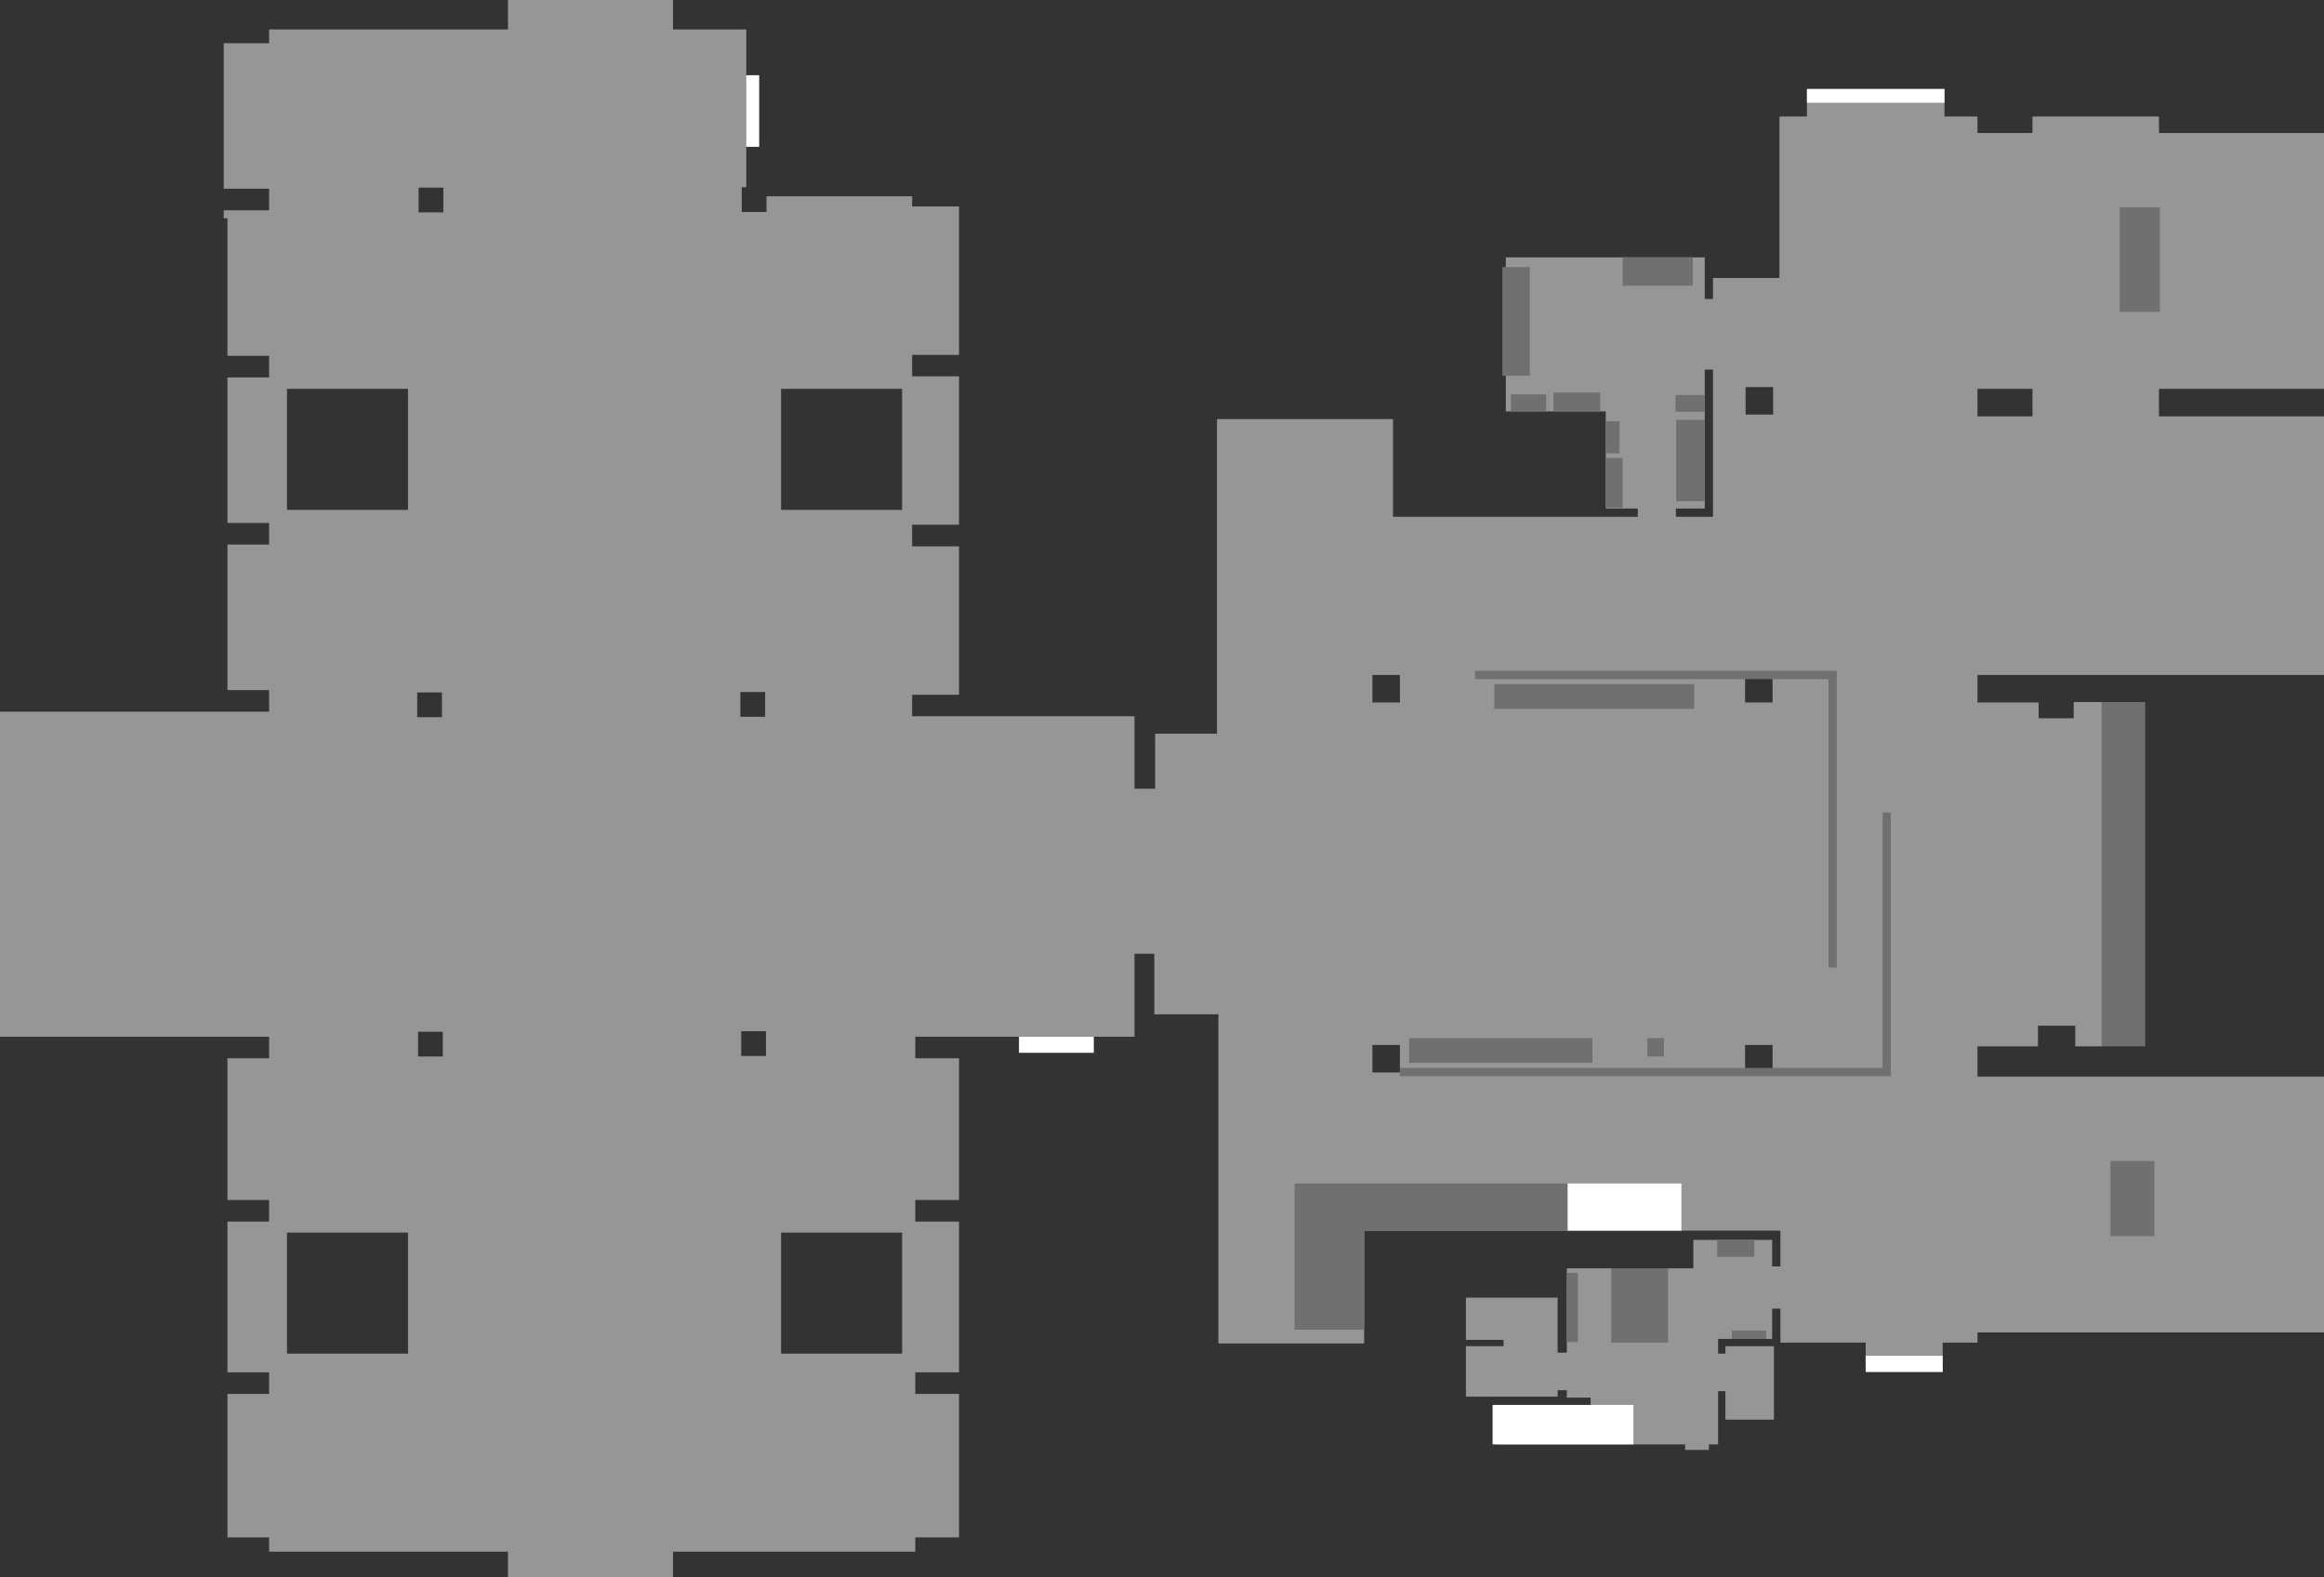 <?xml version="1.0" encoding="UTF-8" standalone="no"?>
<svg xmlns:ffdec="https://www.free-decompiler.com/flash" xmlns:xlink="http://www.w3.org/1999/xlink" ffdec:objectType="shape" height="573.35px" width="845.0px" xmlns="http://www.w3.org/2000/svg">
  <rect width="100%" height="100%" fill="#333333" stroke="none"/>
  <g transform="matrix(1.0, 0.0, 0.0, 1.0, 572.0, 319.35)">
    <path d="M-73.0 60.5 L-73.0 70.5 -63.0 70.5 -63.0 60.5 -73.0 60.5 M-288.0 128.7 L-288.0 172.7 -244.0 172.7 -244.0 128.7 -288.0 128.7 M-293.5 64.5 L-293.5 55.5 -302.5 55.5 -302.5 64.5 -293.5 64.5 M-293.8 -67.8 L-302.8 -67.8 -302.8 -58.8 -293.8 -58.8 -293.8 -67.8 M-244.0 -134.0 L-244.0 -178.0 -288.0 -178.0 -288.0 -134.0 -244.0 -134.0 M-63.0 -64.0 L-63.0 -74.0 -73.0 -74.0 -73.0 -64.0 -63.0 -64.0 M62.5 60.5 L62.5 70.5 72.5 70.5 72.5 60.5 62.5 60.5 M72.5 -64.0 L72.5 -74.0 62.5 -74.0 62.5 -64.0 72.5 -64.0 M50.85 -185.0 L47.85 -185.0 47.85 -134.5 37.35 -134.5 37.35 -131.5 50.85 -131.5 50.85 -185.0 M72.7 -168.65 L72.7 -178.65 62.7 -178.65 62.7 -168.65 72.7 -168.65 M167.0 -168.0 L167.0 -178.0 147.0 -178.0 147.0 -168.0 167.0 -168.0 M-467.65 128.7 L-467.65 172.7 -423.65 172.7 -423.65 128.7 -467.65 128.7 M-420.0 64.7 L-411.0 64.7 -411.0 55.7 -420.0 55.7 -420.0 64.7 M-411.3 -67.65 L-420.3 -67.65 -420.3 -58.65 -411.3 -58.65 -411.3 -67.65 M-423.65 -134.0 L-423.65 -178.0 -467.65 -178.0 -467.65 -134.0 -423.65 -134.0 M-419.8 -251.15 L-419.8 -242.15 -410.8 -242.15 -410.8 -251.15 -419.8 -251.15 M-327.3 -319.35 L-327.3 -308.65 -300.65 -308.65 -300.65 -292.0 -296.0 -292.0 -296.0 -266.0 -300.65 -266.0 -300.65 -251.3 -302.3 -251.3 -302.3 -242.3 -293.3 -242.3 -293.3 -248.0 -240.35 -248.0 -240.35 -244.3 -223.3 -244.3 -223.3 -190.35 -240.35 -190.35 -240.35 -182.55 -223.3 -182.55 -223.3 -128.6 -240.35 -128.6 -240.35 -120.75 -223.3 -120.75 -223.3 -66.8 -240.35 -66.8 -240.35 -59.0 -159.5 -59.0 -159.5 -32.65 -152.0 -32.65 -152.0 -52.65 -129.5 -52.65 -129.5 -167.0 -65.5 -167.0 -65.5 -131.5 23.5 -131.5 23.5 -134.5 11.85 -134.5 11.85 -169.8 -24.5 -169.8 -24.5 -225.8 47.85 -225.8 47.85 -210.65 50.85 -210.65 50.85 -218.3 75.0 -218.3 75.0 -277.0 85.0 -277.0 85.0 -287.0 135.0 -287.0 135.0 -277.0 147.0 -277.0 147.0 -271.0 167.0 -271.0 167.0 -277.0 213.0 -277.0 213.0 -271.0 273.0 -271.0 273.0 -178.0 213.0 -178.0 213.0 -168.0 273.0 -168.0 273.0 -74.0 147.0 -74.0 147.0 -64.0 169.25 -64.0 169.25 -58.25 182.0 -58.25 182.0 -64.15 192.2 -64.15 192.2 61.0 182.55 61.0 182.55 53.5 169.0 53.5 169.0 61.0 147.0 61.0 147.0 72.0 273.0 72.0 273.0 165.0 147.0 165.0 147.0 168.7 134.35 168.7 134.35 179.35 106.35 179.35 106.35 168.7 75.35 168.7 75.35 156.35 72.35 156.35 72.35 167.35 52.7 167.35 52.7 172.7 55.35 172.7 55.35 170.0 73.0 170.0 73.0 196.7 55.35 196.7 55.35 186.35 52.7 186.35 52.7 205.7 49.35 205.7 49.35 207.7 40.7 207.7 40.7 205.7 -28.0 205.7 -28.0 191.35 6.35 191.35 6.35 188.7 -2.3 188.7 -2.3 186.0 -5.65 186.0 -5.65 188.35 -39.0 188.35 -39.0 170.0 -25.3 170.0 -25.3 167.7 -39.0 167.7 -39.0 152.35 -5.65 152.35 -5.65 172.35 -2.3 172.35 -2.3 141.7 43.7 141.7 43.7 131.35 72.35 131.35 72.35 141.0 75.35 141.0 75.35 128.0 -76.0 128.0 -76.0 169.0 -129.0 169.0 -129.0 49.35 -152.3 49.35 -152.3 27.35 -159.5 27.35 -159.5 57.5 -239.2 57.5 -239.2 65.35 -223.3 65.35 -223.3 116.85 -239.2 116.85 -239.2 124.7 -223.3 124.7 -223.3 179.5 -239.2 179.5 -239.2 187.35 -223.3 187.35 -223.3 239.5 -239.2 239.5 -239.2 244.7 -327.3 244.7 -327.3 254.0 -387.3 254.0 -387.3 244.7 -474.15 244.7 -474.15 239.5 -489.3 239.5 -489.3 187.35 -474.15 187.35 -474.15 179.5 -489.3 179.5 -489.3 124.7 -474.15 124.7 -474.15 116.85 -489.3 116.85 -489.3 65.35 -474.15 65.35 -474.15 57.5 -572.0 57.5 -572.0 -60.65 -474.15 -60.65 -474.15 -68.5 -489.3 -68.5 -489.3 -121.4 -474.15 -121.4 -474.15 -129.25 -489.3 -129.25 -489.3 -182.15 -474.15 -182.15 -474.15 -190.0 -489.3 -190.0 -489.3 -240.0 -490.65 -240.0 -490.65 -242.9 -474.15 -242.9 -474.15 -250.75 -490.65 -250.75 -490.65 -303.65 -474.15 -303.65 -474.15 -308.65 -387.3 -308.65 -387.3 -319.35 -327.3 -319.35" fill="#969696" fill-rule="evenodd" stroke="none"/>
    <path d="M44.0 -61.65 L-28.65 -61.65 -28.65 -70.65 44.0 -70.65 44.0 -61.65" fill="#707070" fill-rule="evenodd" stroke="none"/>
    <path d="M27.0 64.7 L27.0 58.0 33.0 58.0 33.0 64.7 27.0 64.7" fill="#707070" fill-rule="evenodd" stroke="none"/>
    <path d="M7.0 58.0 L7.0 67.0 -59.65 67.0 -59.65 58.0 7.0 58.0" fill="#707070" fill-rule="evenodd" stroke="none"/>
    <path d="M92.85 32.35 L92.85 -72.5 -35.65 -72.5 -35.65 -75.5 95.85 -75.5 95.85 32.35 92.85 32.35" fill="#707070" fill-rule="evenodd" stroke="none"/>
    <path d="M115.5 -24.0 L115.5 71.85 -63.0 71.85 -63.0 68.85 112.5 68.85 112.5 -24.0 115.5 -24.0" fill="#707070" fill-rule="evenodd" stroke="none"/>
    <path d="M213.35 -244.0 L213.35 -206.0 198.7 -206.0 198.7 -244.0 213.35 -244.0" fill="#707070" fill-rule="evenodd" stroke="none"/>
    <path d="M211.35 130.0 L195.35 130.0 195.35 102.7 211.35 102.7 211.35 130.0" fill="#707070" fill-rule="evenodd" stroke="none"/>
    <path d="M192.2 -64.15 L208.0 -64.15 208.0 61.0 192.2 61.0 192.2 -64.15" fill="#707070" fill-rule="evenodd" stroke="none"/>
    <path d="M-25.75 -222.25 L-15.75 -222.25 -15.75 -182.75 -25.75 -182.75 -25.75 -222.25" fill="#707070" fill-rule="evenodd" stroke="none"/>
    <path d="M43.5 -225.8 L43.5 -215.5 18.0 -215.5 18.0 -225.8 43.5 -225.8" fill="#707070" fill-rule="evenodd" stroke="none"/>
    <path d="M9.85 -169.8 L-7.15 -169.8 -7.15 -176.65 9.85 -176.65 9.85 -169.8" fill="#707070" fill-rule="evenodd" stroke="none"/>
    <path d="M-9.8 -169.8 L-22.65 -169.8 -22.65 -176.0 -9.8 -176.0 -9.8 -169.8" fill="#707070" fill-rule="evenodd" stroke="none"/>
    <path d="M47.85 -166.75 L47.85 -137.15 37.45 -137.15 37.45 -166.75 47.85 -166.75" fill="#707070" fill-rule="evenodd" stroke="none"/>
    <path d="M47.85 -169.65 L37.2 -169.65 37.2 -175.75 47.85 -175.75 47.85 -169.65" fill="#707070" fill-rule="evenodd" stroke="none"/>
    <path d="M11.85 -154.55 L11.85 -166.25 16.85 -166.25 16.85 -154.55 11.85 -154.55" fill="#707070" fill-rule="evenodd" stroke="none"/>
    <path d="M11.85 -134.75 L11.85 -152.9 18.0 -152.9 18.0 -134.75 11.85 -134.75" fill="#707070" fill-rule="evenodd" stroke="none"/>
    <path d="M13.85 168.7 L13.85 141.7 34.5 141.7 34.5 168.7 13.85 168.7" fill="#707070" fill-rule="evenodd" stroke="none"/>
    <path d="M-2.3 168.5 L-2.3 143.35 1.7 143.35 1.7 168.5 -2.3 168.5" fill="#707070" fill-rule="evenodd" stroke="none"/>
    <path d="M70.2 167.35 L57.7 167.35 57.7 164.35 70.2 164.35 70.2 167.35" fill="#707070" fill-rule="evenodd" stroke="none"/>
    <path d="M52.35 131.35 L65.85 131.35 65.85 137.5 52.35 137.5 52.35 131.35" fill="#707070" fill-rule="evenodd" stroke="none"/>
    <path d="M-2.0 110.85 L-2.0 128.0 -76.0 128.0 -76.0 164.0 -101.3 164.0 -101.3 110.85 -2.0 110.85" fill="#707070" fill-rule="evenodd" stroke="none"/>
    <path d="M85.0 -287.0 L135.0 -287.0 135.0 -282.0 85.0 -282.0 85.0 -287.0" fill="#ffffff" fill-rule="evenodd" stroke="none"/>
    <path d="M-201.5 57.5 L-174.3 57.5 -174.3 63.35 -201.5 63.35 -201.5 57.5" fill="#ffffff" fill-rule="evenodd" stroke="none"/>
    <path d="M-29.3 205.7 L-29.3 191.35 21.9 191.35 21.9 205.7 -29.3 205.7" fill="#ffffff" fill-rule="evenodd" stroke="none"/>
    <path d="M39.35 110.85 L39.35 128.0 -2.0 128.0 -2.0 110.85 39.35 110.85" fill="#ffffff" fill-rule="evenodd" stroke="none"/>
    <path d="M-300.65 -266.0 L-300.65 -292.0 -296.0 -292.0 -296.0 -266.0 -300.65 -266.0" fill="#ffffff" fill-rule="evenodd" stroke="none"/>
    <path d="M106.35 179.35 L106.35 173.5 134.35 173.5 134.35 179.35 106.35 179.35" fill="#ffffff" fill-rule="evenodd" stroke="none"/>
  </g>
</svg>
